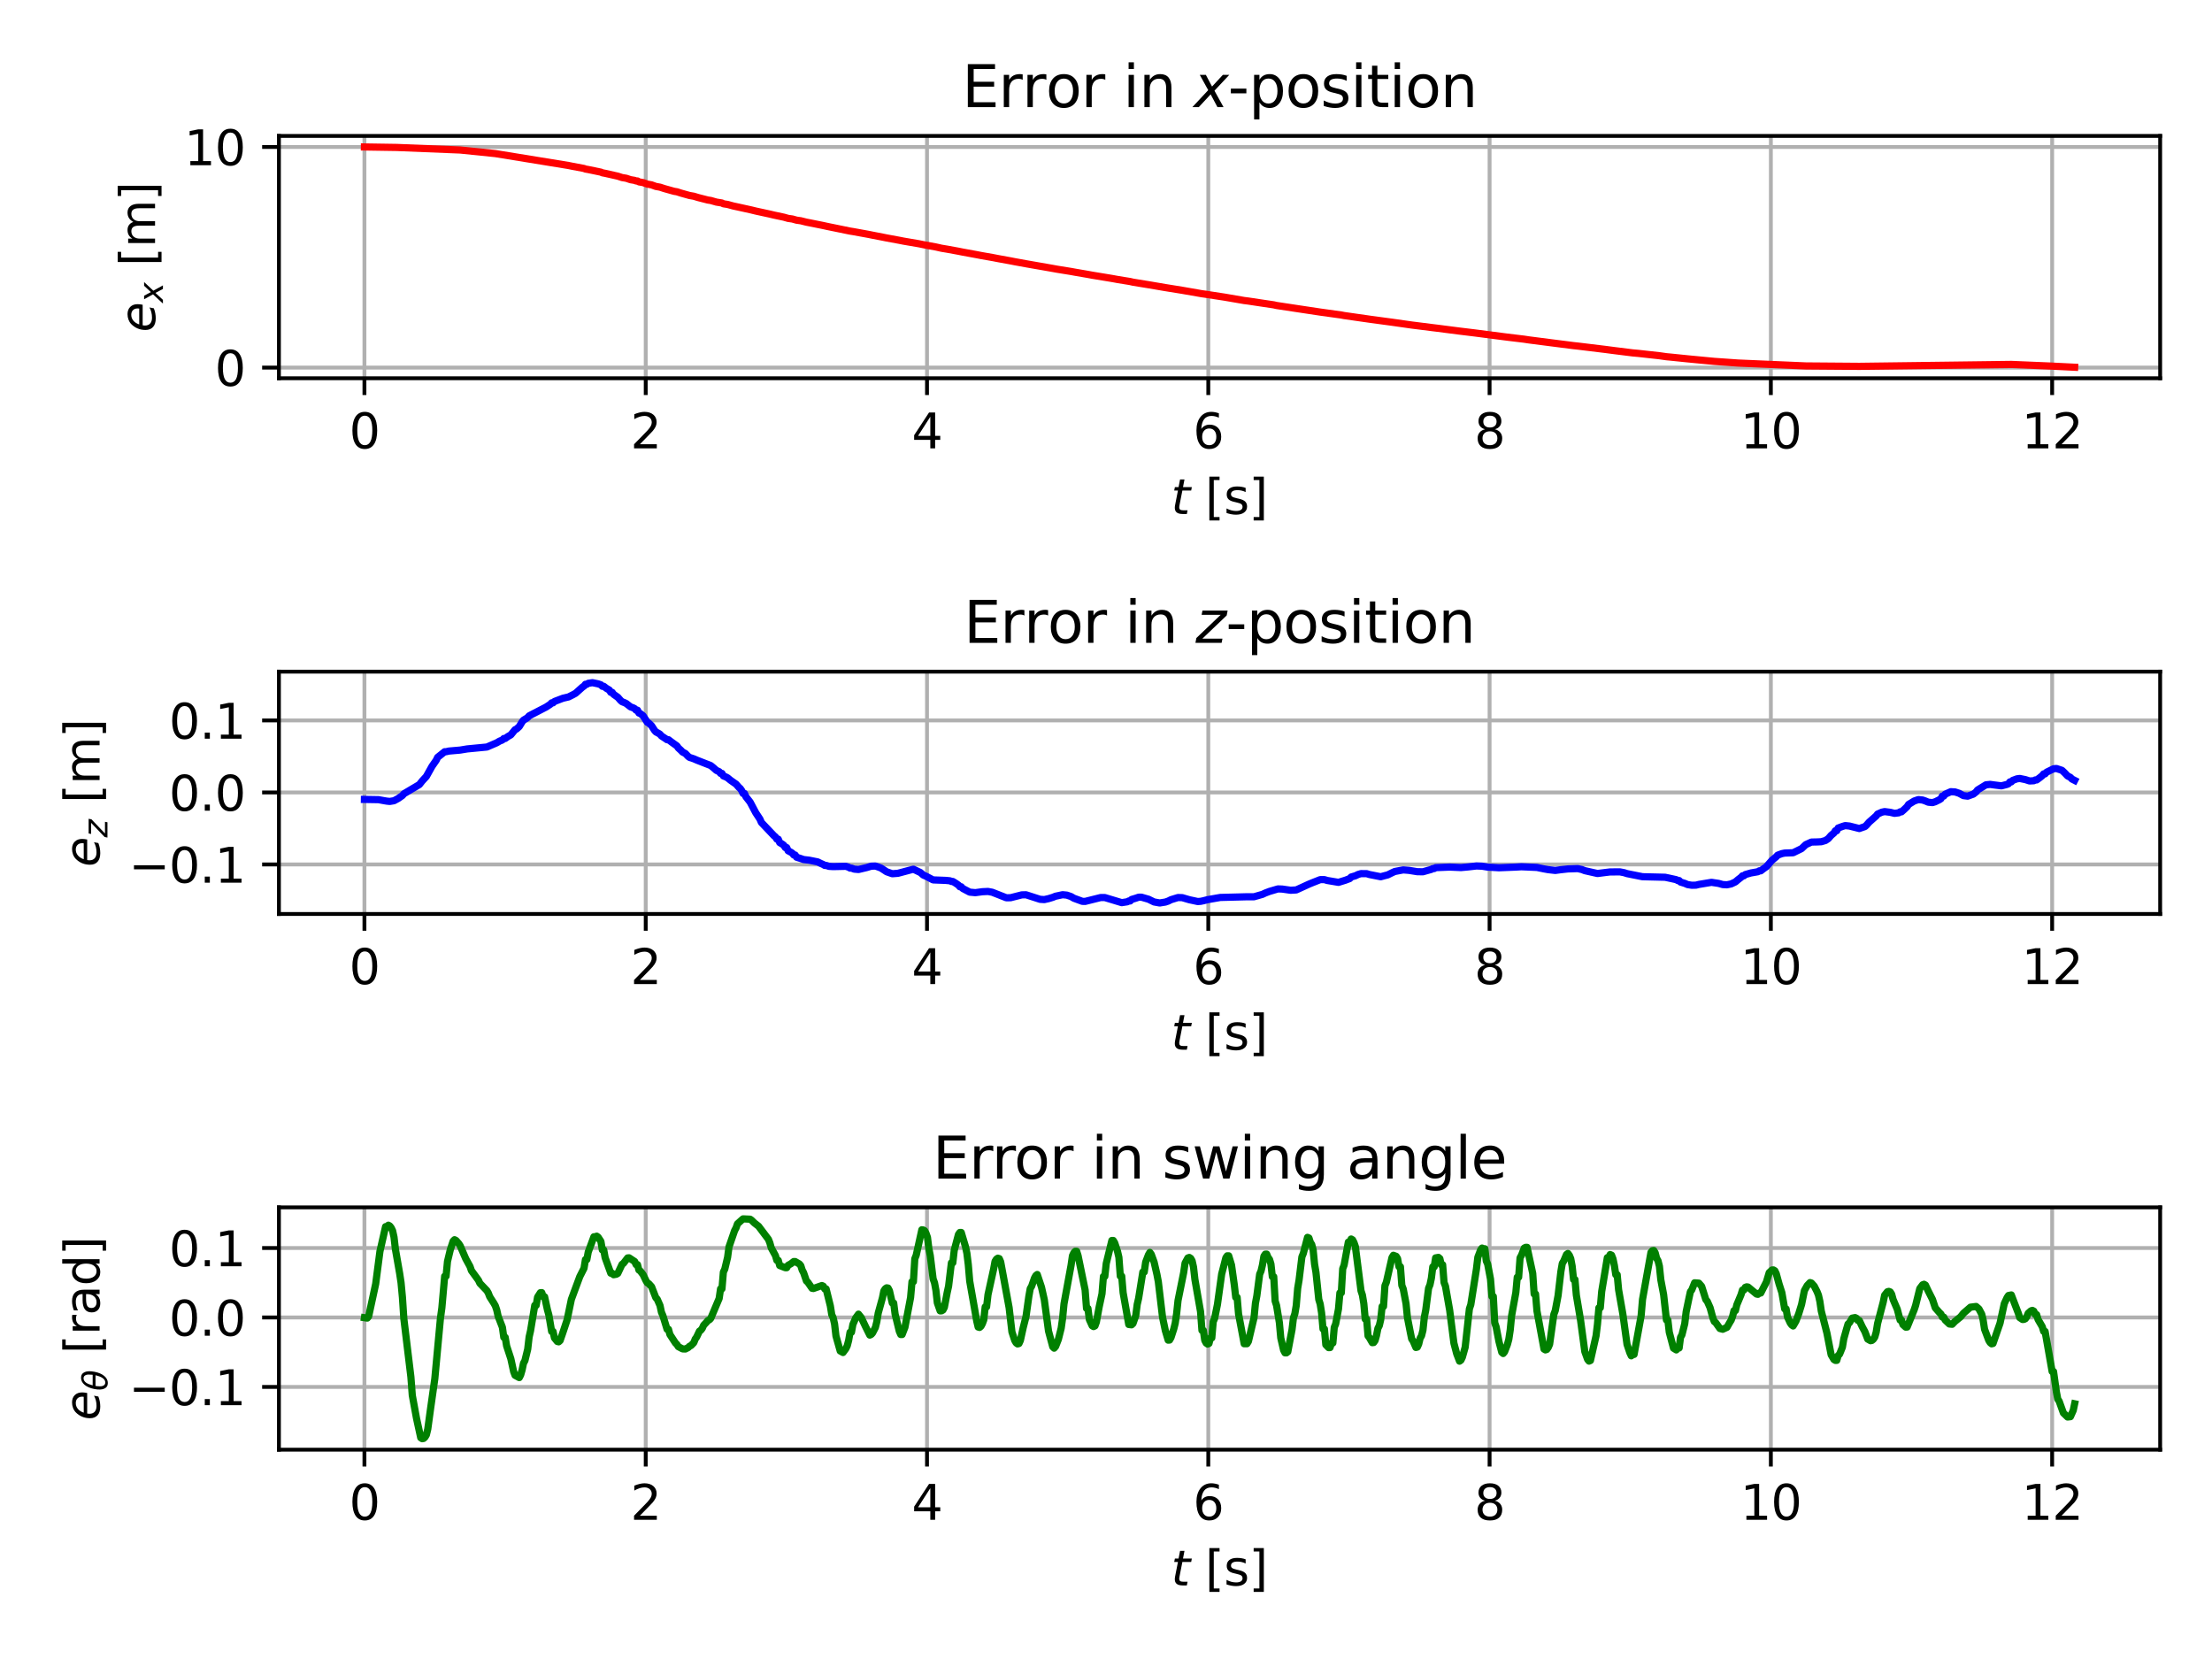 <?xml version="1.0" encoding="utf-8" standalone="no"?>
<!DOCTYPE svg PUBLIC "-//W3C//DTD SVG 1.1//EN"
  "http://www.w3.org/Graphics/SVG/1.1/DTD/svg11.dtd">
<svg xmlns:xlink="http://www.w3.org/1999/xlink" width="460.8pt" height="345.6pt" viewBox="0 0 460.8 345.6" xmlns="http://www.w3.org/2000/svg" version="1.1">
 <defs>
  <style type="text/css">*{stroke-linejoin: round; stroke-linecap: butt}</style>
 </defs>
 <g id="figure_1">
  <g id="patch_1">
   <path d="M 0 345.6 
L 460.8 345.6 
L 460.8 0 
L 0 0 
z
" style="fill: #ffffff"/>
  </g>
  <g id="axes_1">
   <g id="patch_2">
    <path d="M 58.106 78.797 
L 450 78.797 
L 450 28.32 
L 58.106 28.32 
z
" style="fill: #ffffff"/>
   </g>
   <g id="matplotlib.axis_1">
    <g id="xtick_1">
     <g id="line2d_1">
      <path d="M 75.919 78.797 
L 75.919 28.32 
" clip-path="url(#p0bd1bde720)" style="fill: none; stroke: #b0b0b0; stroke-width: 0.8; stroke-linecap: square"/>
     </g>
     <g id="line2d_2">
      <defs>
       <path id="md3eba24fb9" d="M 0 0 
L 0 3.5 
" style="stroke: #000000; stroke-width: 0.8"/>
      </defs>
      <g>
       <use xlink:href="#md3eba24fb9" x="75.919" y="78.797" style="stroke: #000000; stroke-width: 0.8"/>
      </g>
     </g>
     <g id="text_1">
      <!-- 0 -->
      <g transform="translate(72.738 93.396)scale(0.1 -0.1)">
       <defs>
        <path id="DejaVuSans-30" d="M 2034 4250 
Q 1547 4250 1301 3770 
Q 1056 3291 1056 2328 
Q 1056 1369 1301 889 
Q 1547 409 2034 409 
Q 2525 409 2770 889 
Q 3016 1369 3016 2328 
Q 3016 3291 2770 3770 
Q 2525 4250 2034 4250 
z
M 2034 4750 
Q 2819 4750 3233 4129 
Q 3647 3509 3647 2328 
Q 3647 1150 3233 529 
Q 2819 -91 2034 -91 
Q 1250 -91 836 529 
Q 422 1150 422 2328 
Q 422 3509 836 4129 
Q 1250 4750 2034 4750 
z
" transform="scale(0.016)"/>
       </defs>
       <use xlink:href="#DejaVuSans-30"/>
      </g>
     </g>
    </g>
    <g id="xtick_2">
     <g id="line2d_3">
      <path d="M 134.516 78.797 
L 134.516 28.32 
" clip-path="url(#p0bd1bde720)" style="fill: none; stroke: #b0b0b0; stroke-width: 0.8; stroke-linecap: square"/>
     </g>
     <g id="line2d_4">
      <g>
       <use xlink:href="#md3eba24fb9" x="134.516" y="78.797" style="stroke: #000000; stroke-width: 0.8"/>
      </g>
     </g>
     <g id="text_2">
      <!-- 2 -->
      <g transform="translate(131.335 93.396)scale(0.1 -0.1)">
       <defs>
        <path id="DejaVuSans-32" d="M 1228 531 
L 3431 531 
L 3431 0 
L 469 0 
L 469 531 
Q 828 903 1448 1529 
Q 2069 2156 2228 2338 
Q 2531 2678 2651 2914 
Q 2772 3150 2772 3378 
Q 2772 3750 2511 3984 
Q 2250 4219 1831 4219 
Q 1534 4219 1204 4116 
Q 875 4013 500 3803 
L 500 4441 
Q 881 4594 1212 4672 
Q 1544 4750 1819 4750 
Q 2544 4750 2975 4387 
Q 3406 4025 3406 3419 
Q 3406 3131 3298 2873 
Q 3191 2616 2906 2266 
Q 2828 2175 2409 1742 
Q 1991 1309 1228 531 
z
" transform="scale(0.016)"/>
       </defs>
       <use xlink:href="#DejaVuSans-32"/>
      </g>
     </g>
    </g>
    <g id="xtick_3">
     <g id="line2d_5">
      <path d="M 193.113 78.797 
L 193.113 28.32 
" clip-path="url(#p0bd1bde720)" style="fill: none; stroke: #b0b0b0; stroke-width: 0.8; stroke-linecap: square"/>
     </g>
     <g id="line2d_6">
      <g>
       <use xlink:href="#md3eba24fb9" x="193.113" y="78.797" style="stroke: #000000; stroke-width: 0.8"/>
      </g>
     </g>
     <g id="text_3">
      <!-- 4 -->
      <g transform="translate(189.931 93.396)scale(0.1 -0.1)">
       <defs>
        <path id="DejaVuSans-34" d="M 2419 4116 
L 825 1625 
L 2419 1625 
L 2419 4116 
z
M 2253 4666 
L 3047 4666 
L 3047 1625 
L 3713 1625 
L 3713 1100 
L 3047 1100 
L 3047 0 
L 2419 0 
L 2419 1100 
L 313 1100 
L 313 1709 
L 2253 4666 
z
" transform="scale(0.016)"/>
       </defs>
       <use xlink:href="#DejaVuSans-34"/>
      </g>
     </g>
    </g>
    <g id="xtick_4">
     <g id="line2d_7">
      <path d="M 251.709 78.797 
L 251.709 28.32 
" clip-path="url(#p0bd1bde720)" style="fill: none; stroke: #b0b0b0; stroke-width: 0.8; stroke-linecap: square"/>
     </g>
     <g id="line2d_8">
      <g>
       <use xlink:href="#md3eba24fb9" x="251.709" y="78.797" style="stroke: #000000; stroke-width: 0.8"/>
      </g>
     </g>
     <g id="text_4">
      <!-- 6 -->
      <g transform="translate(248.528 93.396)scale(0.1 -0.1)">
       <defs>
        <path id="DejaVuSans-36" d="M 2113 2584 
Q 1688 2584 1439 2293 
Q 1191 2003 1191 1497 
Q 1191 994 1439 701 
Q 1688 409 2113 409 
Q 2538 409 2786 701 
Q 3034 994 3034 1497 
Q 3034 2003 2786 2293 
Q 2538 2584 2113 2584 
z
M 3366 4563 
L 3366 3988 
Q 3128 4100 2886 4159 
Q 2644 4219 2406 4219 
Q 1781 4219 1451 3797 
Q 1122 3375 1075 2522 
Q 1259 2794 1537 2939 
Q 1816 3084 2150 3084 
Q 2853 3084 3261 2657 
Q 3669 2231 3669 1497 
Q 3669 778 3244 343 
Q 2819 -91 2113 -91 
Q 1303 -91 875 529 
Q 447 1150 447 2328 
Q 447 3434 972 4092 
Q 1497 4750 2381 4750 
Q 2619 4750 2861 4703 
Q 3103 4656 3366 4563 
z
" transform="scale(0.016)"/>
       </defs>
       <use xlink:href="#DejaVuSans-36"/>
      </g>
     </g>
    </g>
    <g id="xtick_5">
     <g id="line2d_9">
      <path d="M 310.306 78.797 
L 310.306 28.32 
" clip-path="url(#p0bd1bde720)" style="fill: none; stroke: #b0b0b0; stroke-width: 0.8; stroke-linecap: square"/>
     </g>
     <g id="line2d_10">
      <g>
       <use xlink:href="#md3eba24fb9" x="310.306" y="78.797" style="stroke: #000000; stroke-width: 0.8"/>
      </g>
     </g>
     <g id="text_5">
      <!-- 8 -->
      <g transform="translate(307.124 93.396)scale(0.1 -0.1)">
       <defs>
        <path id="DejaVuSans-38" d="M 2034 2216 
Q 1584 2216 1326 1975 
Q 1069 1734 1069 1313 
Q 1069 891 1326 650 
Q 1584 409 2034 409 
Q 2484 409 2743 651 
Q 3003 894 3003 1313 
Q 3003 1734 2745 1975 
Q 2488 2216 2034 2216 
z
M 1403 2484 
Q 997 2584 770 2862 
Q 544 3141 544 3541 
Q 544 4100 942 4425 
Q 1341 4750 2034 4750 
Q 2731 4750 3128 4425 
Q 3525 4100 3525 3541 
Q 3525 3141 3298 2862 
Q 3072 2584 2669 2484 
Q 3125 2378 3379 2068 
Q 3634 1759 3634 1313 
Q 3634 634 3220 271 
Q 2806 -91 2034 -91 
Q 1263 -91 848 271 
Q 434 634 434 1313 
Q 434 1759 690 2068 
Q 947 2378 1403 2484 
z
M 1172 3481 
Q 1172 3119 1398 2916 
Q 1625 2713 2034 2713 
Q 2441 2713 2670 2916 
Q 2900 3119 2900 3481 
Q 2900 3844 2670 4047 
Q 2441 4250 2034 4250 
Q 1625 4250 1398 4047 
Q 1172 3844 1172 3481 
z
" transform="scale(0.016)"/>
       </defs>
       <use xlink:href="#DejaVuSans-38"/>
      </g>
     </g>
    </g>
    <g id="xtick_6">
     <g id="line2d_11">
      <path d="M 368.902 78.797 
L 368.902 28.32 
" clip-path="url(#p0bd1bde720)" style="fill: none; stroke: #b0b0b0; stroke-width: 0.8; stroke-linecap: square"/>
     </g>
     <g id="line2d_12">
      <g>
       <use xlink:href="#md3eba24fb9" x="368.902" y="78.797" style="stroke: #000000; stroke-width: 0.8"/>
      </g>
     </g>
     <g id="text_6">
      <!-- 10 -->
      <g transform="translate(362.54 93.396)scale(0.1 -0.1)">
       <defs>
        <path id="DejaVuSans-31" d="M 794 531 
L 1825 531 
L 1825 4091 
L 703 3866 
L 703 4441 
L 1819 4666 
L 2450 4666 
L 2450 531 
L 3481 531 
L 3481 0 
L 794 0 
L 794 531 
z
" transform="scale(0.016)"/>
       </defs>
       <use xlink:href="#DejaVuSans-31"/>
       <use xlink:href="#DejaVuSans-30" x="63.623"/>
      </g>
     </g>
    </g>
    <g id="xtick_7">
     <g id="line2d_13">
      <path d="M 427.499 78.797 
L 427.499 28.32 
" clip-path="url(#p0bd1bde720)" style="fill: none; stroke: #b0b0b0; stroke-width: 0.8; stroke-linecap: square"/>
     </g>
     <g id="line2d_14">
      <g>
       <use xlink:href="#md3eba24fb9" x="427.499" y="78.797" style="stroke: #000000; stroke-width: 0.8"/>
      </g>
     </g>
     <g id="text_7">
      <!-- 12 -->
      <g transform="translate(421.136 93.396)scale(0.1 -0.1)">
       <use xlink:href="#DejaVuSans-31"/>
       <use xlink:href="#DejaVuSans-32" x="63.623"/>
      </g>
     </g>
    </g>
    <g id="text_8">
     <!-- $t$ [s] -->
     <g transform="translate(243.953 107.074)scale(0.1 -0.1)">
      <defs>
       <path id="DejaVuSans-Oblique-74" d="M 2706 3500 
L 2619 3053 
L 1472 3053 
L 1100 1153 
Q 1081 1047 1072 975 
Q 1063 903 1063 863 
Q 1063 663 1183 572 
Q 1303 481 1569 481 
L 2150 481 
L 2053 0 
L 1503 0 
Q 991 0 739 200 
Q 488 400 488 806 
Q 488 878 497 964 
Q 506 1050 525 1153 
L 897 3053 
L 409 3053 
L 500 3500 
L 978 3500 
L 1172 4494 
L 1747 4494 
L 1556 3500 
L 2706 3500 
z
" transform="scale(0.016)"/>
       <path id="DejaVuSans-20" transform="scale(0.016)"/>
       <path id="DejaVuSans-5b" d="M 550 4863 
L 1875 4863 
L 1875 4416 
L 1125 4416 
L 1125 -397 
L 1875 -397 
L 1875 -844 
L 550 -844 
L 550 4863 
z
" transform="scale(0.016)"/>
       <path id="DejaVuSans-73" d="M 2834 3397 
L 2834 2853 
Q 2591 2978 2328 3040 
Q 2066 3103 1784 3103 
Q 1356 3103 1142 2972 
Q 928 2841 928 2578 
Q 928 2378 1081 2264 
Q 1234 2150 1697 2047 
L 1894 2003 
Q 2506 1872 2764 1633 
Q 3022 1394 3022 966 
Q 3022 478 2636 193 
Q 2250 -91 1575 -91 
Q 1294 -91 989 -36 
Q 684 19 347 128 
L 347 722 
Q 666 556 975 473 
Q 1284 391 1588 391 
Q 1994 391 2212 530 
Q 2431 669 2431 922 
Q 2431 1156 2273 1281 
Q 2116 1406 1581 1522 
L 1381 1569 
Q 847 1681 609 1914 
Q 372 2147 372 2553 
Q 372 3047 722 3315 
Q 1072 3584 1716 3584 
Q 2034 3584 2315 3537 
Q 2597 3491 2834 3397 
z
" transform="scale(0.016)"/>
       <path id="DejaVuSans-5d" d="M 1947 4863 
L 1947 -844 
L 622 -844 
L 622 -397 
L 1369 -397 
L 1369 4416 
L 622 4416 
L 622 4863 
L 1947 4863 
z
" transform="scale(0.016)"/>
      </defs>
      <use xlink:href="#DejaVuSans-Oblique-74" transform="translate(0 0.016)"/>
      <use xlink:href="#DejaVuSans-20" transform="translate(39.209 0.016)"/>
      <use xlink:href="#DejaVuSans-5b" transform="translate(70.996 0.016)"/>
      <use xlink:href="#DejaVuSans-73" transform="translate(110.01 0.016)"/>
      <use xlink:href="#DejaVuSans-5d" transform="translate(162.109 0.016)"/>
     </g>
    </g>
   </g>
   <g id="matplotlib.axis_2">
    <g id="ytick_1">
     <g id="line2d_15">
      <path d="M 58.106 76.579 
L 450 76.579 
" clip-path="url(#p0bd1bde720)" style="fill: none; stroke: #b0b0b0; stroke-width: 0.8; stroke-linecap: square"/>
     </g>
     <g id="line2d_16">
      <defs>
       <path id="m83e8f15d6b" d="M 0 0 
L -3.5 0 
" style="stroke: #000000; stroke-width: 0.8"/>
      </defs>
      <g>
       <use xlink:href="#m83e8f15d6b" x="58.106" y="76.579" style="stroke: #000000; stroke-width: 0.8"/>
      </g>
     </g>
     <g id="text_9">
      <!-- 0 -->
      <g transform="translate(44.743 80.378)scale(0.1 -0.1)">
       <use xlink:href="#DejaVuSans-30"/>
      </g>
     </g>
    </g>
    <g id="ytick_2">
     <g id="line2d_17">
      <path d="M 58.106 30.614 
L 450 30.614 
" clip-path="url(#p0bd1bde720)" style="fill: none; stroke: #b0b0b0; stroke-width: 0.8; stroke-linecap: square"/>
     </g>
     <g id="line2d_18">
      <g>
       <use xlink:href="#m83e8f15d6b" x="58.106" y="30.614" style="stroke: #000000; stroke-width: 0.8"/>
      </g>
     </g>
     <g id="text_10">
      <!-- 10 -->
      <g transform="translate(38.381 34.414)scale(0.1 -0.1)">
       <use xlink:href="#DejaVuSans-31"/>
       <use xlink:href="#DejaVuSans-30" x="63.623"/>
      </g>
     </g>
    </g>
    <g id="text_11">
     <!-- $e_x$ [m] -->
     <g transform="translate(32.301 69.209)rotate(-90)scale(0.1 -0.1)">
      <defs>
       <path id="DejaVuSans-Oblique-65" d="M 3078 2063 
Q 3088 2113 3092 2166 
Q 3097 2219 3097 2272 
Q 3097 2653 2873 2875 
Q 2650 3097 2266 3097 
Q 1838 3097 1509 2826 
Q 1181 2556 1013 2059 
L 3078 2063 
z
M 3578 1613 
L 903 1613 
Q 884 1494 878 1425 
Q 872 1356 872 1306 
Q 872 872 1139 634 
Q 1406 397 1894 397 
Q 2269 397 2603 481 
Q 2938 566 3225 728 
L 3116 159 
Q 2806 34 2476 -28 
Q 2147 -91 1806 -91 
Q 1078 -91 686 257 
Q 294 606 294 1247 
Q 294 1794 489 2264 
Q 684 2734 1063 3103 
Q 1306 3334 1642 3459 
Q 1978 3584 2356 3584 
Q 2950 3584 3301 3228 
Q 3653 2872 3653 2272 
Q 3653 2128 3634 1964 
Q 3616 1800 3578 1613 
z
" transform="scale(0.016)"/>
       <path id="DejaVuSans-Oblique-78" d="M 3841 3500 
L 2234 1784 
L 3219 0 
L 2559 0 
L 1819 1388 
L 531 0 
L -166 0 
L 1556 1844 
L 641 3500 
L 1300 3500 
L 1972 2234 
L 3144 3500 
L 3841 3500 
z
" transform="scale(0.016)"/>
       <path id="DejaVuSans-6d" d="M 3328 2828 
Q 3544 3216 3844 3400 
Q 4144 3584 4550 3584 
Q 5097 3584 5394 3201 
Q 5691 2819 5691 2113 
L 5691 0 
L 5113 0 
L 5113 2094 
Q 5113 2597 4934 2840 
Q 4756 3084 4391 3084 
Q 3944 3084 3684 2787 
Q 3425 2491 3425 1978 
L 3425 0 
L 2847 0 
L 2847 2094 
Q 2847 2600 2669 2842 
Q 2491 3084 2119 3084 
Q 1678 3084 1418 2786 
Q 1159 2488 1159 1978 
L 1159 0 
L 581 0 
L 581 3500 
L 1159 3500 
L 1159 2956 
Q 1356 3278 1631 3431 
Q 1906 3584 2284 3584 
Q 2666 3584 2933 3390 
Q 3200 3197 3328 2828 
z
" transform="scale(0.016)"/>
      </defs>
      <use xlink:href="#DejaVuSans-Oblique-65" transform="translate(0 0.016)"/>
      <use xlink:href="#DejaVuSans-Oblique-78" transform="translate(61.523 -16.391)scale(0.7)"/>
      <use xlink:href="#DejaVuSans-20" transform="translate(105.684 0.016)"/>
      <use xlink:href="#DejaVuSans-5b" transform="translate(137.471 0.016)"/>
      <use xlink:href="#DejaVuSans-6d" transform="translate(176.484 0.016)"/>
      <use xlink:href="#DejaVuSans-5d" transform="translate(273.896 0.016)"/>
     </g>
    </g>
   </g>
   <g id="line2d_19">
    <path d="M 75.919 30.614 
L 82.664 30.717 
L 95.859 31.248 
L 103.189 31.994 
L 118.437 34.476 
L 119.317 34.656 
L 121.662 35.096 
L 121.956 35.217 
L 122.542 35.315 
L 125.181 35.86 
L 125.474 35.996 
L 126.061 36.107 
L 128.7 36.699 
L 129.579 36.987 
L 130.459 37.133 
L 131.339 37.429 
L 132.218 37.579 
L 132.512 37.7 
L 132.805 37.7 
L 133.098 37.885 
L 133.978 38.04 
L 134.857 38.354 
L 135.737 38.513 
L 136.617 38.832 
L 137.496 38.992 
L 138.376 39.281 
L 140.429 39.856 
L 141.015 39.951 
L 141.895 40.234 
L 143.654 40.727 
L 144.534 40.878 
L 145.413 41.148 
L 147.466 41.673 
L 148.052 41.759 
L 149.225 42.096 
L 150.398 42.288 
L 150.692 42.451 
L 151.571 42.587 
L 152.744 42.91 
L 153.624 43.098 
L 156.556 43.745 
L 157.436 43.961 
L 160.368 44.599 
L 161.248 44.808 
L 163.3 45.244 
L 164.18 45.495 
L 165.059 45.619 
L 165.939 45.866 
L 166.819 45.989 
L 167.992 46.283 
L 168.871 46.453 
L 171.51 46.985 
L 172.39 47.179 
L 174.736 47.658 
L 177.082 48.141 
L 177.668 48.232 
L 180.894 48.818 
L 181.773 48.995 
L 183.826 49.392 
L 184.706 49.57 
L 187.345 50.058 
L 188.224 50.231 
L 191.45 50.782 
L 192.623 51.023 
L 194.968 51.45 
L 196.141 51.714 
L 197.314 51.908 
L 199.66 52.337 
L 200.54 52.514 
L 203.472 53.05 
L 204.352 53.223 
L 206.991 53.689 
L 207.87 53.861 
L 210.509 54.342 
L 211.389 54.515 
L 214.028 54.994 
L 216.667 55.454 
L 219.306 55.916 
L 220.186 56.078 
L 223.118 56.551 
L 223.998 56.712 
L 226.05 57.063 
L 226.637 57.165 
L 227.516 57.328 
L 231.328 57.956 
L 231.915 58.056 
L 232.794 58.219 
L 235.433 58.647 
L 236.02 58.785 
L 239.245 59.308 
L 242.764 59.908 
L 246.283 60.475 
L 250.388 61.191 
L 250.974 61.268 
L 255.079 61.896 
L 259.184 62.604 
L 260.064 62.714 
L 262.703 63.112 
L 265.342 63.504 
L 265.929 63.638 
L 270.62 64.348 
L 275.019 65.01 
L 279.417 65.62 
L 280.003 65.733 
L 282.936 66.154 
L 285.575 66.53 
L 289.973 67.123 
L 294.078 67.707 
L 295.544 67.891 
L 298.476 68.261 
L 299.356 68.367 
L 303.754 68.935 
L 307.273 69.363 
L 314.017 70.237 
L 317.536 70.661 
L 318.416 70.797 
L 323.107 71.401 
L 327.799 72 
L 328.679 72.093 
L 334.543 72.806 
L 336.302 73.036 
L 340.114 73.513 
L 341.287 73.617 
L 345.686 74.104 
L 347.152 74.311 
L 348.031 74.391 
L 351.55 74.751 
L 357.121 75.283 
L 359.76 75.466 
L 362.106 75.631 
L 376.181 76.231 
L 387.323 76.318 
L 418.992 75.918 
L 427.202 76.258 
L 432.187 76.503 
L 432.187 76.503 
" clip-path="url(#p0bd1bde720)" style="fill: none; stroke: #ff0000; stroke-width: 1.5; stroke-linecap: square"/>
   </g>
   <g id="patch_3">
    <path d="M 58.106 78.797 
L 58.106 28.32 
" style="fill: none; stroke: #000000; stroke-width: 0.8; stroke-linejoin: miter; stroke-linecap: square"/>
   </g>
   <g id="patch_4">
    <path d="M 450 78.797 
L 450 28.32 
" style="fill: none; stroke: #000000; stroke-width: 0.8; stroke-linejoin: miter; stroke-linecap: square"/>
   </g>
   <g id="patch_5">
    <path d="M 58.106 78.797 
L 450 78.797 
" style="fill: none; stroke: #000000; stroke-width: 0.8; stroke-linejoin: miter; stroke-linecap: square"/>
   </g>
   <g id="patch_6">
    <path d="M 58.106 28.32 
L 450 28.32 
" style="fill: none; stroke: #000000; stroke-width: 0.8; stroke-linejoin: miter; stroke-linecap: square"/>
   </g>
   <g id="text_12">
    <!-- Error in $x$-position -->
    <g transform="translate(200.413 22.32)scale(0.12 -0.12)">
     <defs>
      <path id="DejaVuSans-45" d="M 628 4666 
L 3578 4666 
L 3578 4134 
L 1259 4134 
L 1259 2753 
L 3481 2753 
L 3481 2222 
L 1259 2222 
L 1259 531 
L 3634 531 
L 3634 0 
L 628 0 
L 628 4666 
z
" transform="scale(0.016)"/>
      <path id="DejaVuSans-72" d="M 2631 2963 
Q 2534 3019 2420 3045 
Q 2306 3072 2169 3072 
Q 1681 3072 1420 2755 
Q 1159 2438 1159 1844 
L 1159 0 
L 581 0 
L 581 3500 
L 1159 3500 
L 1159 2956 
Q 1341 3275 1631 3429 
Q 1922 3584 2338 3584 
Q 2397 3584 2469 3576 
Q 2541 3569 2628 3553 
L 2631 2963 
z
" transform="scale(0.016)"/>
      <path id="DejaVuSans-6f" d="M 1959 3097 
Q 1497 3097 1228 2736 
Q 959 2375 959 1747 
Q 959 1119 1226 758 
Q 1494 397 1959 397 
Q 2419 397 2687 759 
Q 2956 1122 2956 1747 
Q 2956 2369 2687 2733 
Q 2419 3097 1959 3097 
z
M 1959 3584 
Q 2709 3584 3137 3096 
Q 3566 2609 3566 1747 
Q 3566 888 3137 398 
Q 2709 -91 1959 -91 
Q 1206 -91 779 398 
Q 353 888 353 1747 
Q 353 2609 779 3096 
Q 1206 3584 1959 3584 
z
" transform="scale(0.016)"/>
      <path id="DejaVuSans-69" d="M 603 3500 
L 1178 3500 
L 1178 0 
L 603 0 
L 603 3500 
z
M 603 4863 
L 1178 4863 
L 1178 4134 
L 603 4134 
L 603 4863 
z
" transform="scale(0.016)"/>
      <path id="DejaVuSans-6e" d="M 3513 2113 
L 3513 0 
L 2938 0 
L 2938 2094 
Q 2938 2591 2744 2837 
Q 2550 3084 2163 3084 
Q 1697 3084 1428 2787 
Q 1159 2491 1159 1978 
L 1159 0 
L 581 0 
L 581 3500 
L 1159 3500 
L 1159 2956 
Q 1366 3272 1645 3428 
Q 1925 3584 2291 3584 
Q 2894 3584 3203 3211 
Q 3513 2838 3513 2113 
z
" transform="scale(0.016)"/>
      <path id="DejaVuSans-2d" d="M 313 2009 
L 1997 2009 
L 1997 1497 
L 313 1497 
L 313 2009 
z
" transform="scale(0.016)"/>
      <path id="DejaVuSans-70" d="M 1159 525 
L 1159 -1331 
L 581 -1331 
L 581 3500 
L 1159 3500 
L 1159 2969 
Q 1341 3281 1617 3432 
Q 1894 3584 2278 3584 
Q 2916 3584 3314 3078 
Q 3713 2572 3713 1747 
Q 3713 922 3314 415 
Q 2916 -91 2278 -91 
Q 1894 -91 1617 61 
Q 1341 213 1159 525 
z
M 3116 1747 
Q 3116 2381 2855 2742 
Q 2594 3103 2138 3103 
Q 1681 3103 1420 2742 
Q 1159 2381 1159 1747 
Q 1159 1113 1420 752 
Q 1681 391 2138 391 
Q 2594 391 2855 752 
Q 3116 1113 3116 1747 
z
" transform="scale(0.016)"/>
      <path id="DejaVuSans-74" d="M 1172 4494 
L 1172 3500 
L 2356 3500 
L 2356 3053 
L 1172 3053 
L 1172 1153 
Q 1172 725 1289 603 
Q 1406 481 1766 481 
L 2356 481 
L 2356 0 
L 1766 0 
Q 1100 0 847 248 
Q 594 497 594 1153 
L 594 3053 
L 172 3053 
L 172 3500 
L 594 3500 
L 594 4494 
L 1172 4494 
z
" transform="scale(0.016)"/>
     </defs>
     <use xlink:href="#DejaVuSans-45" transform="translate(0 0.016)"/>
     <use xlink:href="#DejaVuSans-72" transform="translate(63.184 0.016)"/>
     <use xlink:href="#DejaVuSans-72" transform="translate(104.297 0.016)"/>
     <use xlink:href="#DejaVuSans-6f" transform="translate(145.41 0.016)"/>
     <use xlink:href="#DejaVuSans-72" transform="translate(206.592 0.016)"/>
     <use xlink:href="#DejaVuSans-20" transform="translate(247.705 0.016)"/>
     <use xlink:href="#DejaVuSans-69" transform="translate(279.492 0.016)"/>
     <use xlink:href="#DejaVuSans-6e" transform="translate(307.275 0.016)"/>
     <use xlink:href="#DejaVuSans-20" transform="translate(370.654 0.016)"/>
     <use xlink:href="#DejaVuSans-Oblique-78" transform="translate(402.441 0.016)"/>
     <use xlink:href="#DejaVuSans-2d" transform="translate(461.621 0.016)"/>
     <use xlink:href="#DejaVuSans-70" transform="translate(497.705 0.016)"/>
     <use xlink:href="#DejaVuSans-6f" transform="translate(561.182 0.016)"/>
     <use xlink:href="#DejaVuSans-73" transform="translate(622.363 0.016)"/>
     <use xlink:href="#DejaVuSans-69" transform="translate(674.463 0.016)"/>
     <use xlink:href="#DejaVuSans-74" transform="translate(702.246 0.016)"/>
     <use xlink:href="#DejaVuSans-69" transform="translate(741.455 0.016)"/>
     <use xlink:href="#DejaVuSans-6f" transform="translate(769.238 0.016)"/>
     <use xlink:href="#DejaVuSans-6e" transform="translate(830.42 0.016)"/>
    </g>
   </g>
  </g>
  <g id="axes_2">
   <g id="patch_7">
    <path d="M 58.106 190.398 
L 450 190.398 
L 450 139.92 
L 58.106 139.92 
z
" style="fill: #ffffff"/>
   </g>
   <g id="matplotlib.axis_3">
    <g id="xtick_8">
     <g id="line2d_20">
      <path d="M 75.919 190.398 
L 75.919 139.92 
" clip-path="url(#p5238b255c4)" style="fill: none; stroke: #b0b0b0; stroke-width: 0.8; stroke-linecap: square"/>
     </g>
     <g id="line2d_21">
      <g>
       <use xlink:href="#md3eba24fb9" x="75.919" y="190.398" style="stroke: #000000; stroke-width: 0.8"/>
      </g>
     </g>
     <g id="text_13">
      <!-- 0 -->
      <g transform="translate(72.738 204.996)scale(0.1 -0.1)">
       <use xlink:href="#DejaVuSans-30"/>
      </g>
     </g>
    </g>
    <g id="xtick_9">
     <g id="line2d_22">
      <path d="M 134.516 190.398 
L 134.516 139.92 
" clip-path="url(#p5238b255c4)" style="fill: none; stroke: #b0b0b0; stroke-width: 0.8; stroke-linecap: square"/>
     </g>
     <g id="line2d_23">
      <g>
       <use xlink:href="#md3eba24fb9" x="134.516" y="190.398" style="stroke: #000000; stroke-width: 0.8"/>
      </g>
     </g>
     <g id="text_14">
      <!-- 2 -->
      <g transform="translate(131.335 204.996)scale(0.1 -0.1)">
       <use xlink:href="#DejaVuSans-32"/>
      </g>
     </g>
    </g>
    <g id="xtick_10">
     <g id="line2d_24">
      <path d="M 193.113 190.398 
L 193.113 139.92 
" clip-path="url(#p5238b255c4)" style="fill: none; stroke: #b0b0b0; stroke-width: 0.8; stroke-linecap: square"/>
     </g>
     <g id="line2d_25">
      <g>
       <use xlink:href="#md3eba24fb9" x="193.113" y="190.398" style="stroke: #000000; stroke-width: 0.8"/>
      </g>
     </g>
     <g id="text_15">
      <!-- 4 -->
      <g transform="translate(189.931 204.996)scale(0.1 -0.1)">
       <use xlink:href="#DejaVuSans-34"/>
      </g>
     </g>
    </g>
    <g id="xtick_11">
     <g id="line2d_26">
      <path d="M 251.709 190.398 
L 251.709 139.92 
" clip-path="url(#p5238b255c4)" style="fill: none; stroke: #b0b0b0; stroke-width: 0.8; stroke-linecap: square"/>
     </g>
     <g id="line2d_27">
      <g>
       <use xlink:href="#md3eba24fb9" x="251.709" y="190.398" style="stroke: #000000; stroke-width: 0.8"/>
      </g>
     </g>
     <g id="text_16">
      <!-- 6 -->
      <g transform="translate(248.528 204.996)scale(0.1 -0.1)">
       <use xlink:href="#DejaVuSans-36"/>
      </g>
     </g>
    </g>
    <g id="xtick_12">
     <g id="line2d_28">
      <path d="M 310.306 190.398 
L 310.306 139.92 
" clip-path="url(#p5238b255c4)" style="fill: none; stroke: #b0b0b0; stroke-width: 0.8; stroke-linecap: square"/>
     </g>
     <g id="line2d_29">
      <g>
       <use xlink:href="#md3eba24fb9" x="310.306" y="190.398" style="stroke: #000000; stroke-width: 0.8"/>
      </g>
     </g>
     <g id="text_17">
      <!-- 8 -->
      <g transform="translate(307.124 204.996)scale(0.1 -0.1)">
       <use xlink:href="#DejaVuSans-38"/>
      </g>
     </g>
    </g>
    <g id="xtick_13">
     <g id="line2d_30">
      <path d="M 368.902 190.398 
L 368.902 139.92 
" clip-path="url(#p5238b255c4)" style="fill: none; stroke: #b0b0b0; stroke-width: 0.8; stroke-linecap: square"/>
     </g>
     <g id="line2d_31">
      <g>
       <use xlink:href="#md3eba24fb9" x="368.902" y="190.398" style="stroke: #000000; stroke-width: 0.8"/>
      </g>
     </g>
     <g id="text_18">
      <!-- 10 -->
      <g transform="translate(362.54 204.996)scale(0.1 -0.1)">
       <use xlink:href="#DejaVuSans-31"/>
       <use xlink:href="#DejaVuSans-30" x="63.623"/>
      </g>
     </g>
    </g>
    <g id="xtick_14">
     <g id="line2d_32">
      <path d="M 427.499 190.398 
L 427.499 139.92 
" clip-path="url(#p5238b255c4)" style="fill: none; stroke: #b0b0b0; stroke-width: 0.8; stroke-linecap: square"/>
     </g>
     <g id="line2d_33">
      <g>
       <use xlink:href="#md3eba24fb9" x="427.499" y="190.398" style="stroke: #000000; stroke-width: 0.8"/>
      </g>
     </g>
     <g id="text_19">
      <!-- 12 -->
      <g transform="translate(421.136 204.996)scale(0.1 -0.1)">
       <use xlink:href="#DejaVuSans-31"/>
       <use xlink:href="#DejaVuSans-32" x="63.623"/>
      </g>
     </g>
    </g>
    <g id="text_20">
     <!-- $t$ [s] -->
     <g transform="translate(243.953 218.674)scale(0.1 -0.1)">
      <use xlink:href="#DejaVuSans-Oblique-74" transform="translate(0 0.016)"/>
      <use xlink:href="#DejaVuSans-20" transform="translate(39.209 0.016)"/>
      <use xlink:href="#DejaVuSans-5b" transform="translate(70.996 0.016)"/>
      <use xlink:href="#DejaVuSans-73" transform="translate(110.01 0.016)"/>
      <use xlink:href="#DejaVuSans-5d" transform="translate(162.109 0.016)"/>
     </g>
    </g>
   </g>
   <g id="matplotlib.axis_4">
    <g id="ytick_3">
     <g id="line2d_34">
      <path d="M 58.106 180.081 
L 450 180.081 
" clip-path="url(#p5238b255c4)" style="fill: none; stroke: #b0b0b0; stroke-width: 0.8; stroke-linecap: square"/>
     </g>
     <g id="line2d_35">
      <g>
       <use xlink:href="#m83e8f15d6b" x="58.106" y="180.081" style="stroke: #000000; stroke-width: 0.8"/>
      </g>
     </g>
     <g id="text_21">
      <!-- −0.1 -->
      <g transform="translate(26.823 183.88)scale(0.1 -0.1)">
       <defs>
        <path id="DejaVuSans-2212" d="M 678 2272 
L 4684 2272 
L 4684 1741 
L 678 1741 
L 678 2272 
z
" transform="scale(0.016)"/>
        <path id="DejaVuSans-2e" d="M 684 794 
L 1344 794 
L 1344 0 
L 684 0 
L 684 794 
z
" transform="scale(0.016)"/>
       </defs>
       <use xlink:href="#DejaVuSans-2212"/>
       <use xlink:href="#DejaVuSans-30" x="83.789"/>
       <use xlink:href="#DejaVuSans-2e" x="147.412"/>
       <use xlink:href="#DejaVuSans-31" x="179.199"/>
      </g>
     </g>
    </g>
    <g id="ytick_4">
     <g id="line2d_36">
      <path d="M 58.106 165.082 
L 450 165.082 
" clip-path="url(#p5238b255c4)" style="fill: none; stroke: #b0b0b0; stroke-width: 0.8; stroke-linecap: square"/>
     </g>
     <g id="line2d_37">
      <g>
       <use xlink:href="#m83e8f15d6b" x="58.106" y="165.082" style="stroke: #000000; stroke-width: 0.8"/>
      </g>
     </g>
     <g id="text_22">
      <!-- 0.0 -->
      <g transform="translate(35.203 168.881)scale(0.1 -0.1)">
       <use xlink:href="#DejaVuSans-30"/>
       <use xlink:href="#DejaVuSans-2e" x="63.623"/>
       <use xlink:href="#DejaVuSans-30" x="95.41"/>
      </g>
     </g>
    </g>
    <g id="ytick_5">
     <g id="line2d_38">
      <path d="M 58.106 150.083 
L 450 150.083 
" clip-path="url(#p5238b255c4)" style="fill: none; stroke: #b0b0b0; stroke-width: 0.8; stroke-linecap: square"/>
     </g>
     <g id="line2d_39">
      <g>
       <use xlink:href="#m83e8f15d6b" x="58.106" y="150.083" style="stroke: #000000; stroke-width: 0.8"/>
      </g>
     </g>
     <g id="text_23">
      <!-- 0.1 -->
      <g transform="translate(35.203 153.882)scale(0.1 -0.1)">
       <use xlink:href="#DejaVuSans-30"/>
       <use xlink:href="#DejaVuSans-2e" x="63.623"/>
       <use xlink:href="#DejaVuSans-31" x="95.41"/>
      </g>
     </g>
    </g>
    <g id="text_24">
     <!-- $e_z$ [m] -->
     <g transform="translate(20.744 180.609)rotate(-90)scale(0.1 -0.1)">
      <defs>
       <path id="DejaVuSans-Oblique-7a" d="M 744 3500 
L 3475 3500 
L 3372 2975 
L 738 459 
L 2913 459 
L 2822 0 
L -19 0 
L 84 525 
L 2719 3041 
L 653 3041 
L 744 3500 
z
" transform="scale(0.016)"/>
      </defs>
      <use xlink:href="#DejaVuSans-Oblique-65" transform="translate(0 0.016)"/>
      <use xlink:href="#DejaVuSans-Oblique-7a" transform="translate(61.523 -16.391)scale(0.7)"/>
      <use xlink:href="#DejaVuSans-20" transform="translate(101.001 0.016)"/>
      <use xlink:href="#DejaVuSans-5b" transform="translate(132.788 0.016)"/>
      <use xlink:href="#DejaVuSans-6d" transform="translate(171.802 0.016)"/>
      <use xlink:href="#DejaVuSans-5d" transform="translate(269.214 0.016)"/>
     </g>
    </g>
   </g>
   <g id="line2d_40">
    <path d="M 75.919 166.533 
L 78.852 166.582 
L 80.025 166.798 
L 80.611 166.894 
L 81.197 166.952 
L 82.077 166.805 
L 82.957 166.33 
L 83.836 165.716 
L 84.13 165.359 
L 87.355 163.446 
L 87.942 162.703 
L 88.821 161.744 
L 89.994 159.641 
L 90.874 158.376 
L 91.167 157.768 
L 92.633 156.597 
L 92.926 156.597 
L 93.513 156.46 
L 95.859 156.255 
L 97.325 156.014 
L 101.43 155.619 
L 103.482 154.737 
L 104.069 154.389 
L 104.655 154.153 
L 104.949 153.844 
L 105.242 153.844 
L 105.828 153.42 
L 106.415 153.085 
L 107.294 152.008 
L 107.588 151.881 
L 108.174 151.348 
L 108.76 150.393 
L 109.054 150.014 
L 109.64 149.671 
L 109.933 149.467 
L 110.227 149.124 
L 113.745 147.302 
L 114.625 146.728 
L 114.918 146.415 
L 115.211 146.415 
L 115.505 146.13 
L 117.264 145.459 
L 118.437 145.185 
L 119.317 144.745 
L 119.903 144.423 
L 121.369 143.11 
L 121.662 142.928 
L 121.956 142.548 
L 122.249 142.548 
L 122.542 142.342 
L 123.422 142.214 
L 124.595 142.457 
L 125.181 142.659 
L 125.474 142.967 
L 125.767 142.967 
L 126.354 143.411 
L 126.94 143.752 
L 127.234 144.228 
L 127.527 144.228 
L 127.82 144.635 
L 128.7 145.253 
L 129.286 145.92 
L 129.579 146.175 
L 130.166 146.41 
L 130.459 146.558 
L 131.339 147.248 
L 131.925 147.463 
L 132.218 147.615 
L 132.512 147.946 
L 132.805 147.946 
L 133.098 148.537 
L 133.391 148.648 
L 133.978 149.121 
L 134.857 150.483 
L 135.151 150.625 
L 135.737 151.19 
L 136.324 152.108 
L 136.617 152.457 
L 137.203 152.773 
L 137.496 152.965 
L 137.79 153.31 
L 138.669 153.892 
L 138.963 154.098 
L 139.256 154.098 
L 139.842 154.548 
L 140.722 155.182 
L 141.015 155.384 
L 141.308 155.808 
L 141.895 156.349 
L 142.188 156.665 
L 142.774 156.965 
L 143.361 157.573 
L 143.654 157.786 
L 144.534 158.073 
L 145.12 158.331 
L 148.052 159.477 
L 148.639 159.952 
L 149.225 160.479 
L 149.812 160.752 
L 150.105 161.114 
L 150.398 161.114 
L 150.692 161.634 
L 151.278 161.882 
L 151.571 162.043 
L 152.158 162.528 
L 153.037 163.146 
L 153.331 163.343 
L 153.917 164.015 
L 154.21 164.269 
L 154.503 164.682 
L 154.797 165.293 
L 155.09 165.293 
L 155.383 165.97 
L 156.263 167.094 
L 157.436 169.311 
L 158.315 170.645 
L 158.609 171.335 
L 161.248 174.114 
L 161.541 174.346 
L 161.834 174.814 
L 162.127 174.814 
L 162.42 175.524 
L 163.007 175.875 
L 163.3 176.107 
L 163.593 176.566 
L 163.887 176.566 
L 164.18 177.228 
L 164.766 177.541 
L 165.059 177.74 
L 165.353 178.111 
L 165.646 178.111 
L 165.939 178.574 
L 166.819 178.854 
L 167.405 179.059 
L 168.578 179.196 
L 170.338 179.548 
L 170.924 179.839 
L 171.51 180.099 
L 171.804 180.283 
L 172.097 180.283 
L 172.683 180.476 
L 173.563 180.529 
L 176.202 180.471 
L 176.788 180.663 
L 177.082 180.839 
L 177.375 180.839 
L 177.961 181.055 
L 178.841 181.135 
L 180.6 180.714 
L 181.48 180.443 
L 182.36 180.413 
L 182.946 180.61 
L 183.533 180.837 
L 184.706 181.605 
L 185.878 182.015 
L 187.051 181.926 
L 190.277 181.067 
L 191.743 181.768 
L 192.329 182.284 
L 192.916 182.535 
L 194.382 183.301 
L 197.021 183.401 
L 197.901 183.484 
L 198.194 183.625 
L 198.487 183.625 
L 199.073 183.979 
L 199.66 184.384 
L 199.953 184.732 
L 200.246 184.732 
L 200.54 185.073 
L 202.006 185.849 
L 203.179 185.959 
L 204.645 185.76 
L 205.818 185.707 
L 206.697 185.869 
L 209.63 187.021 
L 210.509 187.015 
L 212.855 186.419 
L 213.735 186.398 
L 216.08 187.154 
L 216.667 187.345 
L 217.547 187.4 
L 218.426 187.204 
L 219.306 186.935 
L 219.892 186.699 
L 221.359 186.385 
L 222.238 186.469 
L 223.118 186.771 
L 223.704 187.116 
L 225.464 187.763 
L 226.05 187.781 
L 229.276 186.977 
L 230.155 186.977 
L 233.674 188.039 
L 234.847 187.855 
L 235.14 187.69 
L 235.433 187.69 
L 235.726 187.375 
L 236.606 187.112 
L 237.193 186.908 
L 237.779 186.9 
L 239.245 187.32 
L 240.418 187.894 
L 241.591 188.103 
L 242.764 187.916 
L 243.35 187.717 
L 243.937 187.421 
L 245.403 186.972 
L 246.283 186.997 
L 247.749 187.427 
L 249.508 187.805 
L 250.094 187.764 
L 250.681 187.646 
L 251.561 187.419 
L 254.2 186.956 
L 259.771 186.812 
L 261.237 186.811 
L 262.996 186.308 
L 263.583 186.029 
L 264.462 185.696 
L 266.222 185.177 
L 267.101 185.207 
L 268.861 185.457 
L 270.034 185.39 
L 272.673 184.185 
L 273.259 183.94 
L 275.019 183.244 
L 275.898 183.243 
L 276.485 183.417 
L 278.83 183.812 
L 280.297 183.357 
L 281.176 183.022 
L 281.469 182.698 
L 282.349 182.44 
L 282.936 182.163 
L 283.522 181.991 
L 284.695 181.997 
L 285.281 182.179 
L 287.627 182.642 
L 288.507 182.404 
L 289.093 182.255 
L 289.973 181.819 
L 290.559 181.548 
L 291.732 181.325 
L 292.319 181.215 
L 293.492 181.309 
L 295.251 181.59 
L 296.424 181.606 
L 298.183 181.108 
L 298.476 180.935 
L 298.77 180.935 
L 299.063 180.748 
L 301.995 180.627 
L 304.341 180.73 
L 305.807 180.599 
L 307.566 180.398 
L 308.739 180.442 
L 309.912 180.634 
L 312.258 180.77 
L 315.777 180.629 
L 316.95 180.56 
L 320.175 180.705 
L 321.641 181.005 
L 322.521 181.163 
L 323.987 181.327 
L 325.16 181.172 
L 326.626 181.011 
L 328.679 180.943 
L 329.558 181.146 
L 330.145 181.376 
L 332.784 181.967 
L 334.543 181.743 
L 335.423 181.639 
L 337.475 181.63 
L 338.355 181.8 
L 338.941 181.992 
L 342.167 182.636 
L 346.858 182.748 
L 347.738 182.931 
L 349.204 183.254 
L 349.497 183.431 
L 349.791 183.431 
L 350.084 183.75 
L 350.964 184.019 
L 351.55 184.271 
L 352.43 184.414 
L 353.309 184.394 
L 353.896 184.243 
L 356.535 183.806 
L 358.001 184.026 
L 358.881 184.271 
L 359.76 184.319 
L 360.64 184.133 
L 361.52 183.716 
L 362.106 183.216 
L 362.693 182.769 
L 362.986 182.45 
L 363.279 182.45 
L 363.572 182.19 
L 364.745 181.855 
L 366.211 181.596 
L 366.504 181.409 
L 366.798 181.409 
L 367.384 180.96 
L 367.971 180.547 
L 369.143 179.208 
L 370.023 178.479 
L 370.316 178.15 
L 371.196 177.826 
L 371.782 177.709 
L 373.542 177.642 
L 375.301 176.782 
L 376.181 175.951 
L 377.354 175.415 
L 378.527 175.39 
L 379.406 175.346 
L 380.286 175.089 
L 380.872 174.692 
L 381.459 174.021 
L 382.045 173.524 
L 382.339 173.06 
L 382.632 173.06 
L 382.925 172.494 
L 383.805 172.166 
L 384.391 171.986 
L 385.271 172.078 
L 387.323 172.597 
L 388.496 172.191 
L 388.789 171.934 
L 389.376 171.266 
L 390.842 169.973 
L 391.135 169.586 
L 392.015 169.196 
L 392.601 169.07 
L 393.774 169.219 
L 394.654 169.433 
L 395.534 169.326 
L 395.827 169.118 
L 396.12 169.118 
L 396.707 168.601 
L 397.293 168.037 
L 397.586 167.583 
L 398.759 166.865 
L 399.639 166.563 
L 400.518 166.66 
L 401.105 166.864 
L 401.691 167.111 
L 402.571 167.2 
L 403.157 167.014 
L 404.037 166.581 
L 404.33 166.383 
L 404.624 165.838 
L 404.917 165.838 
L 405.21 165.45 
L 406.383 164.925 
L 407.263 164.974 
L 408.142 165.262 
L 409.022 165.742 
L 409.902 165.854 
L 411.075 165.432 
L 411.661 164.971 
L 411.954 164.574 
L 413.714 163.492 
L 414.593 163.405 
L 415.473 163.524 
L 416.939 163.706 
L 418.112 163.401 
L 418.405 163.27 
L 418.698 162.881 
L 418.992 162.881 
L 419.285 162.571 
L 420.164 162.245 
L 420.751 162.168 
L 421.924 162.408 
L 422.803 162.69 
L 423.683 162.641 
L 423.976 162.478 
L 424.27 162.478 
L 424.856 162.053 
L 425.442 161.581 
L 425.736 161.214 
L 426.029 161.214 
L 426.322 160.87 
L 427.788 160.154 
L 428.375 160.09 
L 429.548 160.475 
L 430.134 161.028 
L 430.721 161.65 
L 431.307 161.94 
L 431.6 162.27 
L 432.187 162.57 
L 432.187 162.57 
" clip-path="url(#p5238b255c4)" style="fill: none; stroke: #0000ff; stroke-width: 1.5; stroke-linecap: square"/>
   </g>
   <g id="patch_8">
    <path d="M 58.106 190.398 
L 58.106 139.92 
" style="fill: none; stroke: #000000; stroke-width: 0.8; stroke-linejoin: miter; stroke-linecap: square"/>
   </g>
   <g id="patch_9">
    <path d="M 450 190.398 
L 450 139.92 
" style="fill: none; stroke: #000000; stroke-width: 0.8; stroke-linejoin: miter; stroke-linecap: square"/>
   </g>
   <g id="patch_10">
    <path d="M 58.106 190.398 
L 450 190.398 
" style="fill: none; stroke: #000000; stroke-width: 0.8; stroke-linejoin: miter; stroke-linecap: square"/>
   </g>
   <g id="patch_11">
    <path d="M 58.106 139.92 
L 450 139.92 
" style="fill: none; stroke: #000000; stroke-width: 0.8; stroke-linejoin: miter; stroke-linecap: square"/>
   </g>
   <g id="text_25">
    <!-- Error in $z$-position -->
    <g transform="translate(200.773 133.92)scale(0.12 -0.12)">
     <use xlink:href="#DejaVuSans-45" transform="translate(0 0.016)"/>
     <use xlink:href="#DejaVuSans-72" transform="translate(63.184 0.016)"/>
     <use xlink:href="#DejaVuSans-72" transform="translate(104.297 0.016)"/>
     <use xlink:href="#DejaVuSans-6f" transform="translate(145.41 0.016)"/>
     <use xlink:href="#DejaVuSans-72" transform="translate(206.592 0.016)"/>
     <use xlink:href="#DejaVuSans-20" transform="translate(247.705 0.016)"/>
     <use xlink:href="#DejaVuSans-69" transform="translate(279.492 0.016)"/>
     <use xlink:href="#DejaVuSans-6e" transform="translate(307.275 0.016)"/>
     <use xlink:href="#DejaVuSans-20" transform="translate(370.654 0.016)"/>
     <use xlink:href="#DejaVuSans-Oblique-7a" transform="translate(402.441 0.016)"/>
     <use xlink:href="#DejaVuSans-2d" transform="translate(454.932 0.016)"/>
     <use xlink:href="#DejaVuSans-70" transform="translate(491.016 0.016)"/>
     <use xlink:href="#DejaVuSans-6f" transform="translate(554.492 0.016)"/>
     <use xlink:href="#DejaVuSans-73" transform="translate(615.674 0.016)"/>
     <use xlink:href="#DejaVuSans-69" transform="translate(667.773 0.016)"/>
     <use xlink:href="#DejaVuSans-74" transform="translate(695.557 0.016)"/>
     <use xlink:href="#DejaVuSans-69" transform="translate(734.766 0.016)"/>
     <use xlink:href="#DejaVuSans-6f" transform="translate(762.549 0.016)"/>
     <use xlink:href="#DejaVuSans-6e" transform="translate(823.73 0.016)"/>
    </g>
   </g>
  </g>
  <g id="axes_3">
   <g id="patch_12">
    <path d="M 58.106 301.998 
L 450 301.998 
L 450 251.52 
L 58.106 251.52 
z
" style="fill: #ffffff"/>
   </g>
   <g id="matplotlib.axis_5">
    <g id="xtick_15">
     <g id="line2d_41">
      <path d="M 75.919 301.998 
L 75.919 251.52 
" clip-path="url(#pe8b0926109)" style="fill: none; stroke: #b0b0b0; stroke-width: 0.8; stroke-linecap: square"/>
     </g>
     <g id="line2d_42">
      <g>
       <use xlink:href="#md3eba24fb9" x="75.919" y="301.998" style="stroke: #000000; stroke-width: 0.8"/>
      </g>
     </g>
     <g id="text_26">
      <!-- 0 -->
      <g transform="translate(72.738 316.596)scale(0.1 -0.1)">
       <use xlink:href="#DejaVuSans-30"/>
      </g>
     </g>
    </g>
    <g id="xtick_16">
     <g id="line2d_43">
      <path d="M 134.516 301.998 
L 134.516 251.52 
" clip-path="url(#pe8b0926109)" style="fill: none; stroke: #b0b0b0; stroke-width: 0.8; stroke-linecap: square"/>
     </g>
     <g id="line2d_44">
      <g>
       <use xlink:href="#md3eba24fb9" x="134.516" y="301.998" style="stroke: #000000; stroke-width: 0.8"/>
      </g>
     </g>
     <g id="text_27">
      <!-- 2 -->
      <g transform="translate(131.335 316.596)scale(0.1 -0.1)">
       <use xlink:href="#DejaVuSans-32"/>
      </g>
     </g>
    </g>
    <g id="xtick_17">
     <g id="line2d_45">
      <path d="M 193.113 301.998 
L 193.113 251.52 
" clip-path="url(#pe8b0926109)" style="fill: none; stroke: #b0b0b0; stroke-width: 0.8; stroke-linecap: square"/>
     </g>
     <g id="line2d_46">
      <g>
       <use xlink:href="#md3eba24fb9" x="193.113" y="301.998" style="stroke: #000000; stroke-width: 0.8"/>
      </g>
     </g>
     <g id="text_28">
      <!-- 4 -->
      <g transform="translate(189.931 316.596)scale(0.1 -0.1)">
       <use xlink:href="#DejaVuSans-34"/>
      </g>
     </g>
    </g>
    <g id="xtick_18">
     <g id="line2d_47">
      <path d="M 251.709 301.998 
L 251.709 251.52 
" clip-path="url(#pe8b0926109)" style="fill: none; stroke: #b0b0b0; stroke-width: 0.8; stroke-linecap: square"/>
     </g>
     <g id="line2d_48">
      <g>
       <use xlink:href="#md3eba24fb9" x="251.709" y="301.998" style="stroke: #000000; stroke-width: 0.8"/>
      </g>
     </g>
     <g id="text_29">
      <!-- 6 -->
      <g transform="translate(248.528 316.596)scale(0.1 -0.1)">
       <use xlink:href="#DejaVuSans-36"/>
      </g>
     </g>
    </g>
    <g id="xtick_19">
     <g id="line2d_49">
      <path d="M 310.306 301.998 
L 310.306 251.52 
" clip-path="url(#pe8b0926109)" style="fill: none; stroke: #b0b0b0; stroke-width: 0.8; stroke-linecap: square"/>
     </g>
     <g id="line2d_50">
      <g>
       <use xlink:href="#md3eba24fb9" x="310.306" y="301.998" style="stroke: #000000; stroke-width: 0.8"/>
      </g>
     </g>
     <g id="text_30">
      <!-- 8 -->
      <g transform="translate(307.124 316.596)scale(0.1 -0.1)">
       <use xlink:href="#DejaVuSans-38"/>
      </g>
     </g>
    </g>
    <g id="xtick_20">
     <g id="line2d_51">
      <path d="M 368.902 301.998 
L 368.902 251.52 
" clip-path="url(#pe8b0926109)" style="fill: none; stroke: #b0b0b0; stroke-width: 0.8; stroke-linecap: square"/>
     </g>
     <g id="line2d_52">
      <g>
       <use xlink:href="#md3eba24fb9" x="368.902" y="301.998" style="stroke: #000000; stroke-width: 0.8"/>
      </g>
     </g>
     <g id="text_31">
      <!-- 10 -->
      <g transform="translate(362.54 316.596)scale(0.1 -0.1)">
       <use xlink:href="#DejaVuSans-31"/>
       <use xlink:href="#DejaVuSans-30" x="63.623"/>
      </g>
     </g>
    </g>
    <g id="xtick_21">
     <g id="line2d_53">
      <path d="M 427.499 301.998 
L 427.499 251.52 
" clip-path="url(#pe8b0926109)" style="fill: none; stroke: #b0b0b0; stroke-width: 0.8; stroke-linecap: square"/>
     </g>
     <g id="line2d_54">
      <g>
       <use xlink:href="#md3eba24fb9" x="427.499" y="301.998" style="stroke: #000000; stroke-width: 0.8"/>
      </g>
     </g>
     <g id="text_32">
      <!-- 12 -->
      <g transform="translate(421.136 316.596)scale(0.1 -0.1)">
       <use xlink:href="#DejaVuSans-31"/>
       <use xlink:href="#DejaVuSans-32" x="63.623"/>
      </g>
     </g>
    </g>
    <g id="text_33">
     <!-- $t$ [s] -->
     <g transform="translate(243.953 330.274)scale(0.1 -0.1)">
      <use xlink:href="#DejaVuSans-Oblique-74" transform="translate(0 0.016)"/>
      <use xlink:href="#DejaVuSans-20" transform="translate(39.209 0.016)"/>
      <use xlink:href="#DejaVuSans-5b" transform="translate(70.996 0.016)"/>
      <use xlink:href="#DejaVuSans-73" transform="translate(110.01 0.016)"/>
      <use xlink:href="#DejaVuSans-5d" transform="translate(162.109 0.016)"/>
     </g>
    </g>
   </g>
   <g id="matplotlib.axis_6">
    <g id="ytick_6">
     <g id="line2d_55">
      <path d="M 58.106 288.923 
L 450 288.923 
" clip-path="url(#pe8b0926109)" style="fill: none; stroke: #b0b0b0; stroke-width: 0.8; stroke-linecap: square"/>
     </g>
     <g id="line2d_56">
      <g>
       <use xlink:href="#m83e8f15d6b" x="58.106" y="288.923" style="stroke: #000000; stroke-width: 0.8"/>
      </g>
     </g>
     <g id="text_34">
      <!-- −0.1 -->
      <g transform="translate(26.823 292.722)scale(0.1 -0.1)">
       <use xlink:href="#DejaVuSans-2212"/>
       <use xlink:href="#DejaVuSans-30" x="83.789"/>
       <use xlink:href="#DejaVuSans-2e" x="147.412"/>
       <use xlink:href="#DejaVuSans-31" x="179.199"/>
      </g>
     </g>
    </g>
    <g id="ytick_7">
     <g id="line2d_57">
      <path d="M 58.106 274.453 
L 450 274.453 
" clip-path="url(#pe8b0926109)" style="fill: none; stroke: #b0b0b0; stroke-width: 0.8; stroke-linecap: square"/>
     </g>
     <g id="line2d_58">
      <g>
       <use xlink:href="#m83e8f15d6b" x="58.106" y="274.453" style="stroke: #000000; stroke-width: 0.8"/>
      </g>
     </g>
     <g id="text_35">
      <!-- 0.0 -->
      <g transform="translate(35.203 278.253)scale(0.1 -0.1)">
       <use xlink:href="#DejaVuSans-30"/>
       <use xlink:href="#DejaVuSans-2e" x="63.623"/>
       <use xlink:href="#DejaVuSans-30" x="95.41"/>
      </g>
     </g>
    </g>
    <g id="ytick_8">
     <g id="line2d_59">
      <path d="M 58.106 259.984 
L 450 259.984 
" clip-path="url(#pe8b0926109)" style="fill: none; stroke: #b0b0b0; stroke-width: 0.8; stroke-linecap: square"/>
     </g>
     <g id="line2d_60">
      <g>
       <use xlink:href="#m83e8f15d6b" x="58.106" y="259.984" style="stroke: #000000; stroke-width: 0.8"/>
      </g>
     </g>
     <g id="text_36">
      <!-- 0.1 -->
      <g transform="translate(35.203 263.783)scale(0.1 -0.1)">
       <use xlink:href="#DejaVuSans-30"/>
       <use xlink:href="#DejaVuSans-2e" x="63.623"/>
       <use xlink:href="#DejaVuSans-31" x="95.41"/>
      </g>
     </g>
    </g>
    <g id="text_37">
     <!-- $e_\theta$ [rad] -->
     <g transform="translate(20.744 295.909)rotate(-90)scale(0.1 -0.1)">
      <defs>
       <path id="DejaVuSans-Oblique-3b8" d="M 2913 2219 
L 925 2219 
Q 791 1284 928 888 
Q 1100 400 1566 400 
Q 2034 400 2391 891 
Q 2703 1322 2913 2219 
z
M 3009 2750 
Q 3094 3638 2984 3950 
Q 2813 4444 2353 4444 
Q 1875 4444 1525 3956 
Q 1250 3563 1034 2750 
L 3009 2750 
z
M 2444 4913 
Q 3194 4913 3494 4250 
Q 3794 3591 3566 2422 
Q 3341 1256 2781 594 
Q 2225 -72 1475 -72 
Q 722 -72 425 594 
Q 128 1256 353 2422 
Q 581 3591 1134 4250 
Q 1691 4913 2444 4913 
z
" transform="scale(0.016)"/>
       <path id="DejaVuSans-61" d="M 2194 1759 
Q 1497 1759 1228 1600 
Q 959 1441 959 1056 
Q 959 750 1161 570 
Q 1363 391 1709 391 
Q 2188 391 2477 730 
Q 2766 1069 2766 1631 
L 2766 1759 
L 2194 1759 
z
M 3341 1997 
L 3341 0 
L 2766 0 
L 2766 531 
Q 2569 213 2275 61 
Q 1981 -91 1556 -91 
Q 1019 -91 701 211 
Q 384 513 384 1019 
Q 384 1609 779 1909 
Q 1175 2209 1959 2209 
L 2766 2209 
L 2766 2266 
Q 2766 2663 2505 2880 
Q 2244 3097 1772 3097 
Q 1472 3097 1187 3025 
Q 903 2953 641 2809 
L 641 3341 
Q 956 3463 1253 3523 
Q 1550 3584 1831 3584 
Q 2591 3584 2966 3190 
Q 3341 2797 3341 1997 
z
" transform="scale(0.016)"/>
       <path id="DejaVuSans-64" d="M 2906 2969 
L 2906 4863 
L 3481 4863 
L 3481 0 
L 2906 0 
L 2906 525 
Q 2725 213 2448 61 
Q 2172 -91 1784 -91 
Q 1150 -91 751 415 
Q 353 922 353 1747 
Q 353 2572 751 3078 
Q 1150 3584 1784 3584 
Q 2172 3584 2448 3432 
Q 2725 3281 2906 2969 
z
M 947 1747 
Q 947 1113 1208 752 
Q 1469 391 1925 391 
Q 2381 391 2643 752 
Q 2906 1113 2906 1747 
Q 2906 2381 2643 2742 
Q 2381 3103 1925 3103 
Q 1469 3103 1208 2742 
Q 947 2381 947 1747 
z
" transform="scale(0.016)"/>
      </defs>
      <use xlink:href="#DejaVuSans-Oblique-65" transform="translate(0 0.016)"/>
      <use xlink:href="#DejaVuSans-Oblique-3b8" transform="translate(61.523 -16.391)scale(0.7)"/>
      <use xlink:href="#DejaVuSans-20" transform="translate(107.085 0.016)"/>
      <use xlink:href="#DejaVuSans-5b" transform="translate(138.872 0.016)"/>
      <use xlink:href="#DejaVuSans-72" transform="translate(177.886 0.016)"/>
      <use xlink:href="#DejaVuSans-61" transform="translate(218.999 0.016)"/>
      <use xlink:href="#DejaVuSans-64" transform="translate(280.278 0.016)"/>
      <use xlink:href="#DejaVuSans-5d" transform="translate(343.755 0.016)"/>
     </g>
    </g>
   </g>
   <g id="line2d_61">
    <path d="M 75.919 274.498 
L 76.506 274.585 
L 76.799 274.216 
L 78.265 267.441 
L 79.145 260.693 
L 80.318 255.532 
L 80.611 255.532 
L 80.904 255.228 
L 81.197 255.394 
L 81.491 255.776 
L 81.784 256.38 
L 82.077 257.709 
L 82.37 260.221 
L 83.25 265.251 
L 83.543 267.186 
L 83.836 270.295 
L 84.13 274.726 
L 85.596 286.83 
L 85.889 290.689 
L 86.769 295.48 
L 87.648 299.506 
L 87.942 299.703 
L 88.235 299.659 
L 88.528 299.394 
L 88.821 298.906 
L 89.114 297.704 
L 89.701 293.411 
L 90.581 287.201 
L 91.753 274.595 
L 92.047 272.472 
L 92.633 265.858 
L 92.926 265.858 
L 93.22 262.781 
L 93.806 260.341 
L 94.392 258.558 
L 94.686 258.257 
L 94.979 258.396 
L 95.565 259.059 
L 95.859 259.506 
L 97.031 262.224 
L 97.911 263.833 
L 98.204 264.686 
L 99.671 266.698 
L 99.964 267.331 
L 101.43 268.86 
L 101.723 269.366 
L 102.016 270.127 
L 102.896 271.503 
L 103.189 272.03 
L 103.482 272.898 
L 103.776 274.215 
L 104.655 276.497 
L 104.949 278.595 
L 105.242 278.595 
L 105.535 280.361 
L 106.415 283.052 
L 107.001 285.736 
L 107.294 286.506 
L 108.174 286.983 
L 108.467 286.411 
L 108.76 285.4 
L 109.054 283.986 
L 109.347 283.443 
L 109.933 281.052 
L 110.227 278.51 
L 110.52 277.226 
L 111.399 271.935 
L 111.693 271.935 
L 111.986 270.211 
L 112.572 269.293 
L 112.866 269.279 
L 113.159 270.146 
L 113.452 270.146 
L 114.038 272.841 
L 114.332 273.913 
L 114.918 277.368 
L 115.211 277.368 
L 115.505 278.721 
L 116.091 279.451 
L 116.384 279.526 
L 116.678 279.264 
L 117.264 277.577 
L 118.144 274.932 
L 119.023 270.687 
L 120.783 265.932 
L 121.662 264.201 
L 121.956 262.393 
L 122.249 262.393 
L 122.542 260.82 
L 123.715 257.644 
L 124.008 257.644 
L 124.301 257.513 
L 124.595 257.719 
L 125.181 258.611 
L 125.474 260.384 
L 125.767 260.384 
L 126.061 261.995 
L 127.234 265.232 
L 127.527 265.232 
L 127.82 265.548 
L 128.406 265.448 
L 128.7 265.266 
L 129.579 263.391 
L 129.873 263.179 
L 130.752 262.048 
L 131.045 262.024 
L 132.218 262.797 
L 132.512 263.446 
L 132.805 263.446 
L 133.098 264.574 
L 133.391 264.769 
L 133.978 265.549 
L 134.564 266.777 
L 134.857 267.249 
L 135.151 267.404 
L 135.737 268.05 
L 136.617 270.33 
L 136.91 270.638 
L 137.496 271.978 
L 137.79 273.367 
L 138.083 274.045 
L 138.963 276.912 
L 139.256 276.912 
L 139.549 277.997 
L 140.722 279.79 
L 141.015 280.072 
L 141.308 280.533 
L 142.188 280.997 
L 142.774 281.024 
L 143.361 280.729 
L 143.654 280.431 
L 143.947 280.308 
L 144.534 279.701 
L 144.827 278.944 
L 145.12 278.541 
L 145.707 277.304 
L 146 277.101 
L 146.293 276.717 
L 146.586 276.068 
L 147.173 275.446 
L 147.466 275.084 
L 147.759 274.953 
L 148.052 274.672 
L 149.812 270.494 
L 150.105 268.483 
L 150.398 268.483 
L 150.692 264.997 
L 150.985 264.38 
L 151.571 261.927 
L 151.864 259.752 
L 153.037 256.344 
L 153.331 255.794 
L 153.624 254.958 
L 154.503 254.161 
L 154.797 253.912 
L 156.263 253.978 
L 156.556 254.183 
L 157.142 254.758 
L 158.022 255.446 
L 160.075 258.165 
L 160.368 258.894 
L 160.661 259.949 
L 161.541 261.564 
L 161.834 262.559 
L 162.127 262.559 
L 162.42 263.632 
L 163.593 264.087 
L 163.887 264.087 
L 164.18 263.582 
L 164.766 263.26 
L 165.353 262.804 
L 165.646 262.804 
L 166.526 263.309 
L 166.819 263.657 
L 167.112 264.582 
L 167.405 265.131 
L 167.992 266.844 
L 168.285 267.109 
L 169.165 268.378 
L 169.458 268.417 
L 171.217 267.802 
L 171.51 267.936 
L 171.804 268.502 
L 172.097 268.502 
L 172.977 272.057 
L 173.27 273.874 
L 173.563 274.517 
L 173.856 275.817 
L 174.149 278.325 
L 175.029 281.435 
L 175.616 281.753 
L 176.202 280.958 
L 176.495 280.342 
L 176.788 279.225 
L 177.082 277.534 
L 177.375 277.534 
L 177.668 275.914 
L 178.255 274.558 
L 178.841 273.76 
L 179.427 274.495 
L 180.307 276.355 
L 181.187 278.125 
L 181.48 277.999 
L 181.773 277.674 
L 182.36 276.532 
L 182.653 275.353 
L 182.946 273.562 
L 183.826 270.368 
L 184.119 268.914 
L 184.412 268.474 
L 184.706 268.274 
L 184.999 268.327 
L 185.292 268.886 
L 185.878 271.443 
L 186.172 271.443 
L 186.465 273.751 
L 187.345 277.347 
L 187.638 278.004 
L 187.931 278.004 
L 188.517 276.492 
L 189.69 270.305 
L 189.984 266.998 
L 190.277 266.998 
L 190.57 262.219 
L 190.863 261.485 
L 192.036 256.182 
L 192.329 256.222 
L 192.623 256.39 
L 192.916 256.944 
L 193.209 257.775 
L 193.502 260.146 
L 193.795 261.591 
L 194.382 266.408 
L 194.675 267.223 
L 194.968 268.791 
L 195.262 271.404 
L 195.848 273.076 
L 196.141 273.065 
L 196.434 272.9 
L 196.728 272.339 
L 197.314 269.268 
L 197.607 267.939 
L 198.194 263.07 
L 198.487 263.07 
L 198.78 260.484 
L 199.66 257.161 
L 199.953 256.75 
L 200.246 256.75 
L 201.126 259.694 
L 201.419 261.068 
L 201.712 263.429 
L 202.006 266.878 
L 203.472 275.214 
L 203.765 276.448 
L 204.058 276.531 
L 204.352 276.286 
L 204.645 275.744 
L 204.938 274.952 
L 205.231 272.254 
L 205.524 272.254 
L 205.818 269.701 
L 206.991 264.353 
L 207.284 262.769 
L 207.577 262.298 
L 207.87 262.104 
L 208.163 262.192 
L 208.457 262.867 
L 209.043 266.02 
L 210.216 272.408 
L 210.802 277.453 
L 211.389 279.247 
L 211.682 279.75 
L 211.975 279.966 
L 212.269 279.885 
L 212.562 279.245 
L 213.148 276.582 
L 213.735 274.271 
L 214.321 270.093 
L 214.614 268.44 
L 214.908 267.939 
L 215.494 266.26 
L 215.787 265.729 
L 216.08 265.499 
L 216.96 268.141 
L 217.547 270.752 
L 218.426 277.294 
L 219.306 280.561 
L 219.599 280.849 
L 219.892 280.513 
L 220.479 279.017 
L 221.065 276.679 
L 221.359 274.6 
L 221.652 271.603 
L 223.118 263.604 
L 223.411 261.593 
L 223.704 260.972 
L 223.998 260.663 
L 224.291 260.669 
L 224.584 261.594 
L 226.05 268.726 
L 226.343 272.566 
L 226.637 272.566 
L 226.93 274.884 
L 227.516 276.174 
L 227.809 276.353 
L 228.103 276.207 
L 228.396 275.405 
L 228.982 272.229 
L 229.569 269.499 
L 229.862 265.907 
L 230.155 265.907 
L 230.448 263.214 
L 231.621 258.416 
L 231.915 258.416 
L 232.208 258.909 
L 232.794 260.669 
L 233.087 261.931 
L 233.381 265.848 
L 233.674 265.848 
L 233.967 269.294 
L 235.14 275.915 
L 235.726 275.985 
L 236.02 275.71 
L 236.606 274.033 
L 236.899 271.737 
L 237.193 270.474 
L 238.072 264.983 
L 238.366 264.983 
L 238.659 262.931 
L 239.245 261.395 
L 239.538 260.896 
L 239.832 261.305 
L 240.418 262.911 
L 241.005 265.465 
L 241.298 266.988 
L 242.177 274.407 
L 242.764 277.204 
L 243.35 279.177 
L 243.644 279.157 
L 243.937 278.644 
L 244.523 276.83 
L 244.816 275.659 
L 245.11 273.684 
L 245.403 270.922 
L 246.576 265.113 
L 246.869 263.123 
L 247.455 262.058 
L 247.749 261.948 
L 248.042 262.142 
L 248.335 262.649 
L 248.628 263.957 
L 248.922 266.54 
L 250.094 273.239 
L 250.388 277.149 
L 250.681 277.149 
L 250.974 279.226 
L 251.267 279.778 
L 251.561 279.992 
L 251.854 279.87 
L 252.147 278.711 
L 252.44 278.711 
L 252.733 275.338 
L 253.027 274.651 
L 253.613 271.758 
L 254.493 265.419 
L 255.373 262.001 
L 255.666 261.606 
L 255.959 261.606 
L 256.545 263.534 
L 257.132 267.718 
L 257.425 270.259 
L 257.718 270.259 
L 258.012 273.717 
L 259.184 279.926 
L 259.771 279.919 
L 260.064 279.448 
L 261.237 274.509 
L 261.53 271.483 
L 261.823 269.943 
L 262.41 265.435 
L 262.703 264.745 
L 262.996 263.495 
L 263.29 261.699 
L 263.583 261.264 
L 263.876 261.254 
L 264.169 261.966 
L 264.462 262.349 
L 264.756 263.32 
L 265.049 265.964 
L 265.342 265.964 
L 265.635 271.034 
L 265.929 271.946 
L 266.515 275.526 
L 266.808 278.715 
L 267.395 281.259 
L 267.688 281.818 
L 267.981 281.832 
L 268.274 281.601 
L 269.154 276.966 
L 269.447 274.538 
L 269.74 273.69 
L 270.034 271.957 
L 270.327 268.403 
L 270.62 266.652 
L 271.207 261.835 
L 271.5 261.115 
L 272.38 257.766 
L 272.673 257.894 
L 272.966 258.795 
L 273.259 259.251 
L 273.552 260.379 
L 273.846 263.332 
L 274.139 265.067 
L 274.725 270.698 
L 275.019 271.659 
L 275.312 273.516 
L 275.605 276.845 
L 275.898 276.845 
L 276.191 280.134 
L 276.778 280.736 
L 277.071 280.725 
L 277.364 279.777 
L 277.658 279.777 
L 277.951 276.51 
L 278.244 275.801 
L 278.83 272.681 
L 279.124 269.331 
L 279.417 269.331 
L 279.71 264.308 
L 280.003 263.527 
L 280.883 258.746 
L 281.176 258.746 
L 281.469 258.109 
L 281.763 258.281 
L 282.056 258.846 
L 282.349 259.695 
L 283.522 268.895 
L 283.815 269.797 
L 284.108 271.57 
L 284.402 274.795 
L 284.695 274.795 
L 284.988 278.286 
L 285.281 278.681 
L 285.868 279.701 
L 286.161 279.672 
L 286.454 279.263 
L 286.747 278.213 
L 287.041 276.73 
L 287.334 276.153 
L 287.627 274.901 
L 287.92 272.164 
L 288.214 272.164 
L 288.507 267.828 
L 288.8 267.122 
L 289.973 261.97 
L 290.266 261.495 
L 290.853 261.717 
L 291.146 262.2 
L 291.439 263.879 
L 291.732 263.879 
L 292.026 267.765 
L 292.319 268.513 
L 292.905 271.591 
L 293.198 274.492 
L 293.785 277.494 
L 294.078 278.929 
L 294.371 279.347 
L 294.958 280.704 
L 295.251 280.628 
L 295.544 279.987 
L 295.837 278.778 
L 296.131 278.27 
L 296.424 277.113 
L 296.717 274.376 
L 297.01 272.895 
L 297.597 268.367 
L 297.89 267.639 
L 298.183 266.253 
L 298.476 263.9 
L 298.77 263.9 
L 299.063 262.039 
L 299.649 261.934 
L 299.943 262.183 
L 300.236 263.467 
L 300.529 263.467 
L 300.822 267.166 
L 301.115 267.932 
L 301.995 272.952 
L 302.875 279.808 
L 303.461 282.026 
L 304.048 283.557 
L 304.341 283.345 
L 304.634 282.733 
L 305.221 280.653 
L 306.1 272.65 
L 306.394 271.776 
L 307.566 264.375 
L 307.86 261.912 
L 308.446 260.369 
L 308.739 259.996 
L 309.033 260.141 
L 309.326 260.141 
L 309.619 262.678 
L 309.912 263.338 
L 310.499 266.466 
L 310.792 270.078 
L 311.085 270.078 
L 311.378 275.557 
L 311.672 276.418 
L 312.258 279.466 
L 312.844 281.704 
L 313.138 281.96 
L 313.431 281.609 
L 314.017 280.088 
L 314.311 279.005 
L 314.604 277.072 
L 314.897 274.087 
L 315.777 269.251 
L 316.07 266.068 
L 316.363 266.068 
L 316.656 262.029 
L 316.95 261.502 
L 317.536 259.99 
L 317.829 259.847 
L 318.122 259.847 
L 319.295 265.275 
L 319.589 269.562 
L 319.882 269.562 
L 320.175 273.093 
L 321.641 281.031 
L 321.934 281.21 
L 322.228 281.115 
L 322.521 280.709 
L 322.814 280.028 
L 323.694 273.801 
L 323.987 273.032 
L 324.573 269.911 
L 325.16 264.887 
L 325.453 263.192 
L 325.746 262.711 
L 326.333 261.335 
L 326.626 261.117 
L 326.919 261.501 
L 327.212 262.198 
L 327.506 263.745 
L 327.799 266.543 
L 328.092 266.543 
L 328.385 269.819 
L 329.265 275.049 
L 330.145 281.572 
L 330.731 283.196 
L 331.024 283.546 
L 331.318 283.42 
L 332.49 278.262 
L 332.784 275.845 
L 333.077 272.436 
L 333.37 272.436 
L 333.663 269.033 
L 334.836 261.992 
L 335.129 261.992 
L 335.423 261.347 
L 335.716 261.477 
L 336.009 262.234 
L 336.302 263.617 
L 336.596 265.544 
L 336.889 265.544 
L 337.182 268.667 
L 338.062 273.711 
L 338.941 280.07 
L 339.528 281.815 
L 339.821 282.441 
L 340.114 282.155 
L 340.407 282.155 
L 341.874 274.127 
L 342.167 270.701 
L 343.926 260.895 
L 344.219 260.541 
L 344.513 260.498 
L 344.806 260.993 
L 345.099 262.12 
L 345.392 262.62 
L 345.686 263.779 
L 345.979 266.602 
L 346.565 269.708 
L 347.152 274.977 
L 347.445 274.977 
L 347.738 277.521 
L 348.618 280.85 
L 349.204 281.211 
L 349.497 280.82 
L 349.791 280.82 
L 350.084 278.592 
L 350.377 278.075 
L 350.964 275.745 
L 351.257 273.256 
L 351.843 270.439 
L 352.136 269.085 
L 352.43 268.702 
L 353.016 267.233 
L 353.896 267.299 
L 354.482 267.963 
L 355.362 270.755 
L 355.655 271.082 
L 356.242 272.418 
L 356.828 274.553 
L 357.121 275.305 
L 357.414 275.527 
L 358.294 276.755 
L 358.881 276.909 
L 359.76 276.507 
L 360.347 275.475 
L 360.64 275.005 
L 360.933 274.205 
L 361.226 273.021 
L 361.52 273.021 
L 361.813 271.809 
L 362.693 269.7 
L 362.986 268.741 
L 363.279 268.741 
L 363.572 268.176 
L 363.865 268.068 
L 364.159 268.118 
L 365.918 269.572 
L 366.211 269.629 
L 366.504 269.362 
L 366.798 269.362 
L 367.384 268.203 
L 367.971 267.064 
L 368.557 265.115 
L 369.143 264.562 
L 369.437 264.549 
L 369.73 264.725 
L 370.023 265.326 
L 370.61 267.464 
L 371.196 269.29 
L 371.782 272.666 
L 372.076 272.666 
L 372.369 274.357 
L 372.955 275.619 
L 373.249 276.017 
L 373.542 276.225 
L 374.128 275.211 
L 374.715 273.653 
L 375.301 271.747 
L 375.888 268.847 
L 376.474 267.803 
L 377.061 267.183 
L 377.354 267.275 
L 377.94 267.924 
L 378.527 269.074 
L 378.82 269.812 
L 379.113 271.108 
L 379.406 273.119 
L 380.579 277.698 
L 381.459 282.228 
L 382.045 283.212 
L 382.339 283.393 
L 382.632 283.393 
L 382.925 282.392 
L 383.218 282.098 
L 383.805 280.645 
L 384.098 278.889 
L 384.684 276.81 
L 384.978 275.824 
L 385.271 275.554 
L 385.857 274.59 
L 386.444 274.475 
L 386.737 274.615 
L 387.03 275.073 
L 387.323 275.073 
L 387.91 276.332 
L 388.496 277.427 
L 389.083 278.965 
L 389.669 279.293 
L 389.962 279.23 
L 390.256 278.985 
L 390.549 278.542 
L 390.842 277.529 
L 391.135 275.716 
L 392.308 271.246 
L 392.601 269.818 
L 393.188 269.092 
L 393.481 269.02 
L 393.774 269.133 
L 394.068 269.614 
L 394.361 270.693 
L 395.24 272.75 
L 395.827 274.999 
L 396.12 274.999 
L 396.413 275.94 
L 397 276.469 
L 397.293 276.451 
L 398.759 272.843 
L 399.052 271.963 
L 399.932 268.416 
L 400.518 267.646 
L 400.812 267.536 
L 401.105 267.707 
L 401.691 268.946 
L 402.571 270.691 
L 403.157 272.456 
L 404.037 273.46 
L 404.33 273.729 
L 404.624 274.374 
L 404.917 274.374 
L 405.21 274.986 
L 406.09 275.813 
L 406.676 275.872 
L 407.263 275.264 
L 408.435 274.316 
L 409.022 273.575 
L 410.488 272.308 
L 411.661 272.162 
L 412.247 272.668 
L 412.834 273.778 
L 413.127 275.014 
L 413.42 276.905 
L 414.3 279.235 
L 414.593 279.699 
L 414.886 279.943 
L 415.18 279.87 
L 416.646 275.629 
L 417.525 271.573 
L 418.112 270.305 
L 418.405 269.876 
L 418.992 269.758 
L 419.578 271.295 
L 420.458 273.584 
L 420.751 274.493 
L 421.337 274.878 
L 421.631 274.859 
L 421.924 274.713 
L 422.217 274.298 
L 422.51 273.582 
L 423.097 273.064 
L 423.39 272.98 
L 423.683 273.142 
L 423.976 273.859 
L 424.27 273.859 
L 424.563 274.866 
L 425.442 276.376 
L 425.736 277.359 
L 426.029 277.359 
L 427.495 285.711 
L 427.788 285.711 
L 428.375 289.901 
L 428.668 291.447 
L 428.961 291.907 
L 429.841 294.345 
L 430.721 295.191 
L 431.307 295.121 
L 431.893 293.81 
L 432.187 292.434 
L 432.187 292.434 
" clip-path="url(#pe8b0926109)" style="fill: none; stroke: #008000; stroke-width: 1.5; stroke-linecap: square"/>
   </g>
   <g id="patch_13">
    <path d="M 58.106 301.998 
L 58.106 251.52 
" style="fill: none; stroke: #000000; stroke-width: 0.8; stroke-linejoin: miter; stroke-linecap: square"/>
   </g>
   <g id="patch_14">
    <path d="M 450 301.998 
L 450 251.52 
" style="fill: none; stroke: #000000; stroke-width: 0.8; stroke-linejoin: miter; stroke-linecap: square"/>
   </g>
   <g id="patch_15">
    <path d="M 58.106 301.998 
L 450 301.998 
" style="fill: none; stroke: #000000; stroke-width: 0.8; stroke-linejoin: miter; stroke-linecap: square"/>
   </g>
   <g id="patch_16">
    <path d="M 58.106 251.52 
L 450 251.52 
" style="fill: none; stroke: #000000; stroke-width: 0.8; stroke-linejoin: miter; stroke-linecap: square"/>
   </g>
   <g id="text_38">
    <!-- Error in swing angle -->
    <g transform="translate(194.283 245.52)scale(0.12 -0.12)">
     <defs>
      <path id="DejaVuSans-77" d="M 269 3500 
L 844 3500 
L 1563 769 
L 2278 3500 
L 2956 3500 
L 3675 769 
L 4391 3500 
L 4966 3500 
L 4050 0 
L 3372 0 
L 2619 2869 
L 1863 0 
L 1184 0 
L 269 3500 
z
" transform="scale(0.016)"/>
      <path id="DejaVuSans-67" d="M 2906 1791 
Q 2906 2416 2648 2759 
Q 2391 3103 1925 3103 
Q 1463 3103 1205 2759 
Q 947 2416 947 1791 
Q 947 1169 1205 825 
Q 1463 481 1925 481 
Q 2391 481 2648 825 
Q 2906 1169 2906 1791 
z
M 3481 434 
Q 3481 -459 3084 -895 
Q 2688 -1331 1869 -1331 
Q 1566 -1331 1297 -1286 
Q 1028 -1241 775 -1147 
L 775 -588 
Q 1028 -725 1275 -790 
Q 1522 -856 1778 -856 
Q 2344 -856 2625 -561 
Q 2906 -266 2906 331 
L 2906 616 
Q 2728 306 2450 153 
Q 2172 0 1784 0 
Q 1141 0 747 490 
Q 353 981 353 1791 
Q 353 2603 747 3093 
Q 1141 3584 1784 3584 
Q 2172 3584 2450 3431 
Q 2728 3278 2906 2969 
L 2906 3500 
L 3481 3500 
L 3481 434 
z
" transform="scale(0.016)"/>
      <path id="DejaVuSans-6c" d="M 603 4863 
L 1178 4863 
L 1178 0 
L 603 0 
L 603 4863 
z
" transform="scale(0.016)"/>
      <path id="DejaVuSans-65" d="M 3597 1894 
L 3597 1613 
L 953 1613 
Q 991 1019 1311 708 
Q 1631 397 2203 397 
Q 2534 397 2845 478 
Q 3156 559 3463 722 
L 3463 178 
Q 3153 47 2828 -22 
Q 2503 -91 2169 -91 
Q 1331 -91 842 396 
Q 353 884 353 1716 
Q 353 2575 817 3079 
Q 1281 3584 2069 3584 
Q 2775 3584 3186 3129 
Q 3597 2675 3597 1894 
z
M 3022 2063 
Q 3016 2534 2758 2815 
Q 2500 3097 2075 3097 
Q 1594 3097 1305 2825 
Q 1016 2553 972 2059 
L 3022 2063 
z
" transform="scale(0.016)"/>
     </defs>
     <use xlink:href="#DejaVuSans-45"/>
     <use xlink:href="#DejaVuSans-72" x="63.184"/>
     <use xlink:href="#DejaVuSans-72" x="102.547"/>
     <use xlink:href="#DejaVuSans-6f" x="141.41"/>
     <use xlink:href="#DejaVuSans-72" x="202.592"/>
     <use xlink:href="#DejaVuSans-20" x="243.705"/>
     <use xlink:href="#DejaVuSans-69" x="275.492"/>
     <use xlink:href="#DejaVuSans-6e" x="303.275"/>
     <use xlink:href="#DejaVuSans-20" x="366.654"/>
     <use xlink:href="#DejaVuSans-73" x="398.441"/>
     <use xlink:href="#DejaVuSans-77" x="450.541"/>
     <use xlink:href="#DejaVuSans-69" x="532.328"/>
     <use xlink:href="#DejaVuSans-6e" x="560.111"/>
     <use xlink:href="#DejaVuSans-67" x="623.49"/>
     <use xlink:href="#DejaVuSans-20" x="686.967"/>
     <use xlink:href="#DejaVuSans-61" x="718.754"/>
     <use xlink:href="#DejaVuSans-6e" x="780.033"/>
     <use xlink:href="#DejaVuSans-67" x="843.412"/>
     <use xlink:href="#DejaVuSans-6c" x="906.889"/>
     <use xlink:href="#DejaVuSans-65" x="934.672"/>
    </g>
   </g>
  </g>
 </g>
 <defs>
  <clipPath id="p0bd1bde720">
   <rect x="58.106" y="28.32" width="391.894" height="50.477"/>
  </clipPath>
  <clipPath id="p5238b255c4">
   <rect x="58.106" y="139.92" width="391.894" height="50.477"/>
  </clipPath>
  <clipPath id="pe8b0926109">
   <rect x="58.106" y="251.52" width="391.894" height="50.477"/>
  </clipPath>
 </defs>
</svg>
